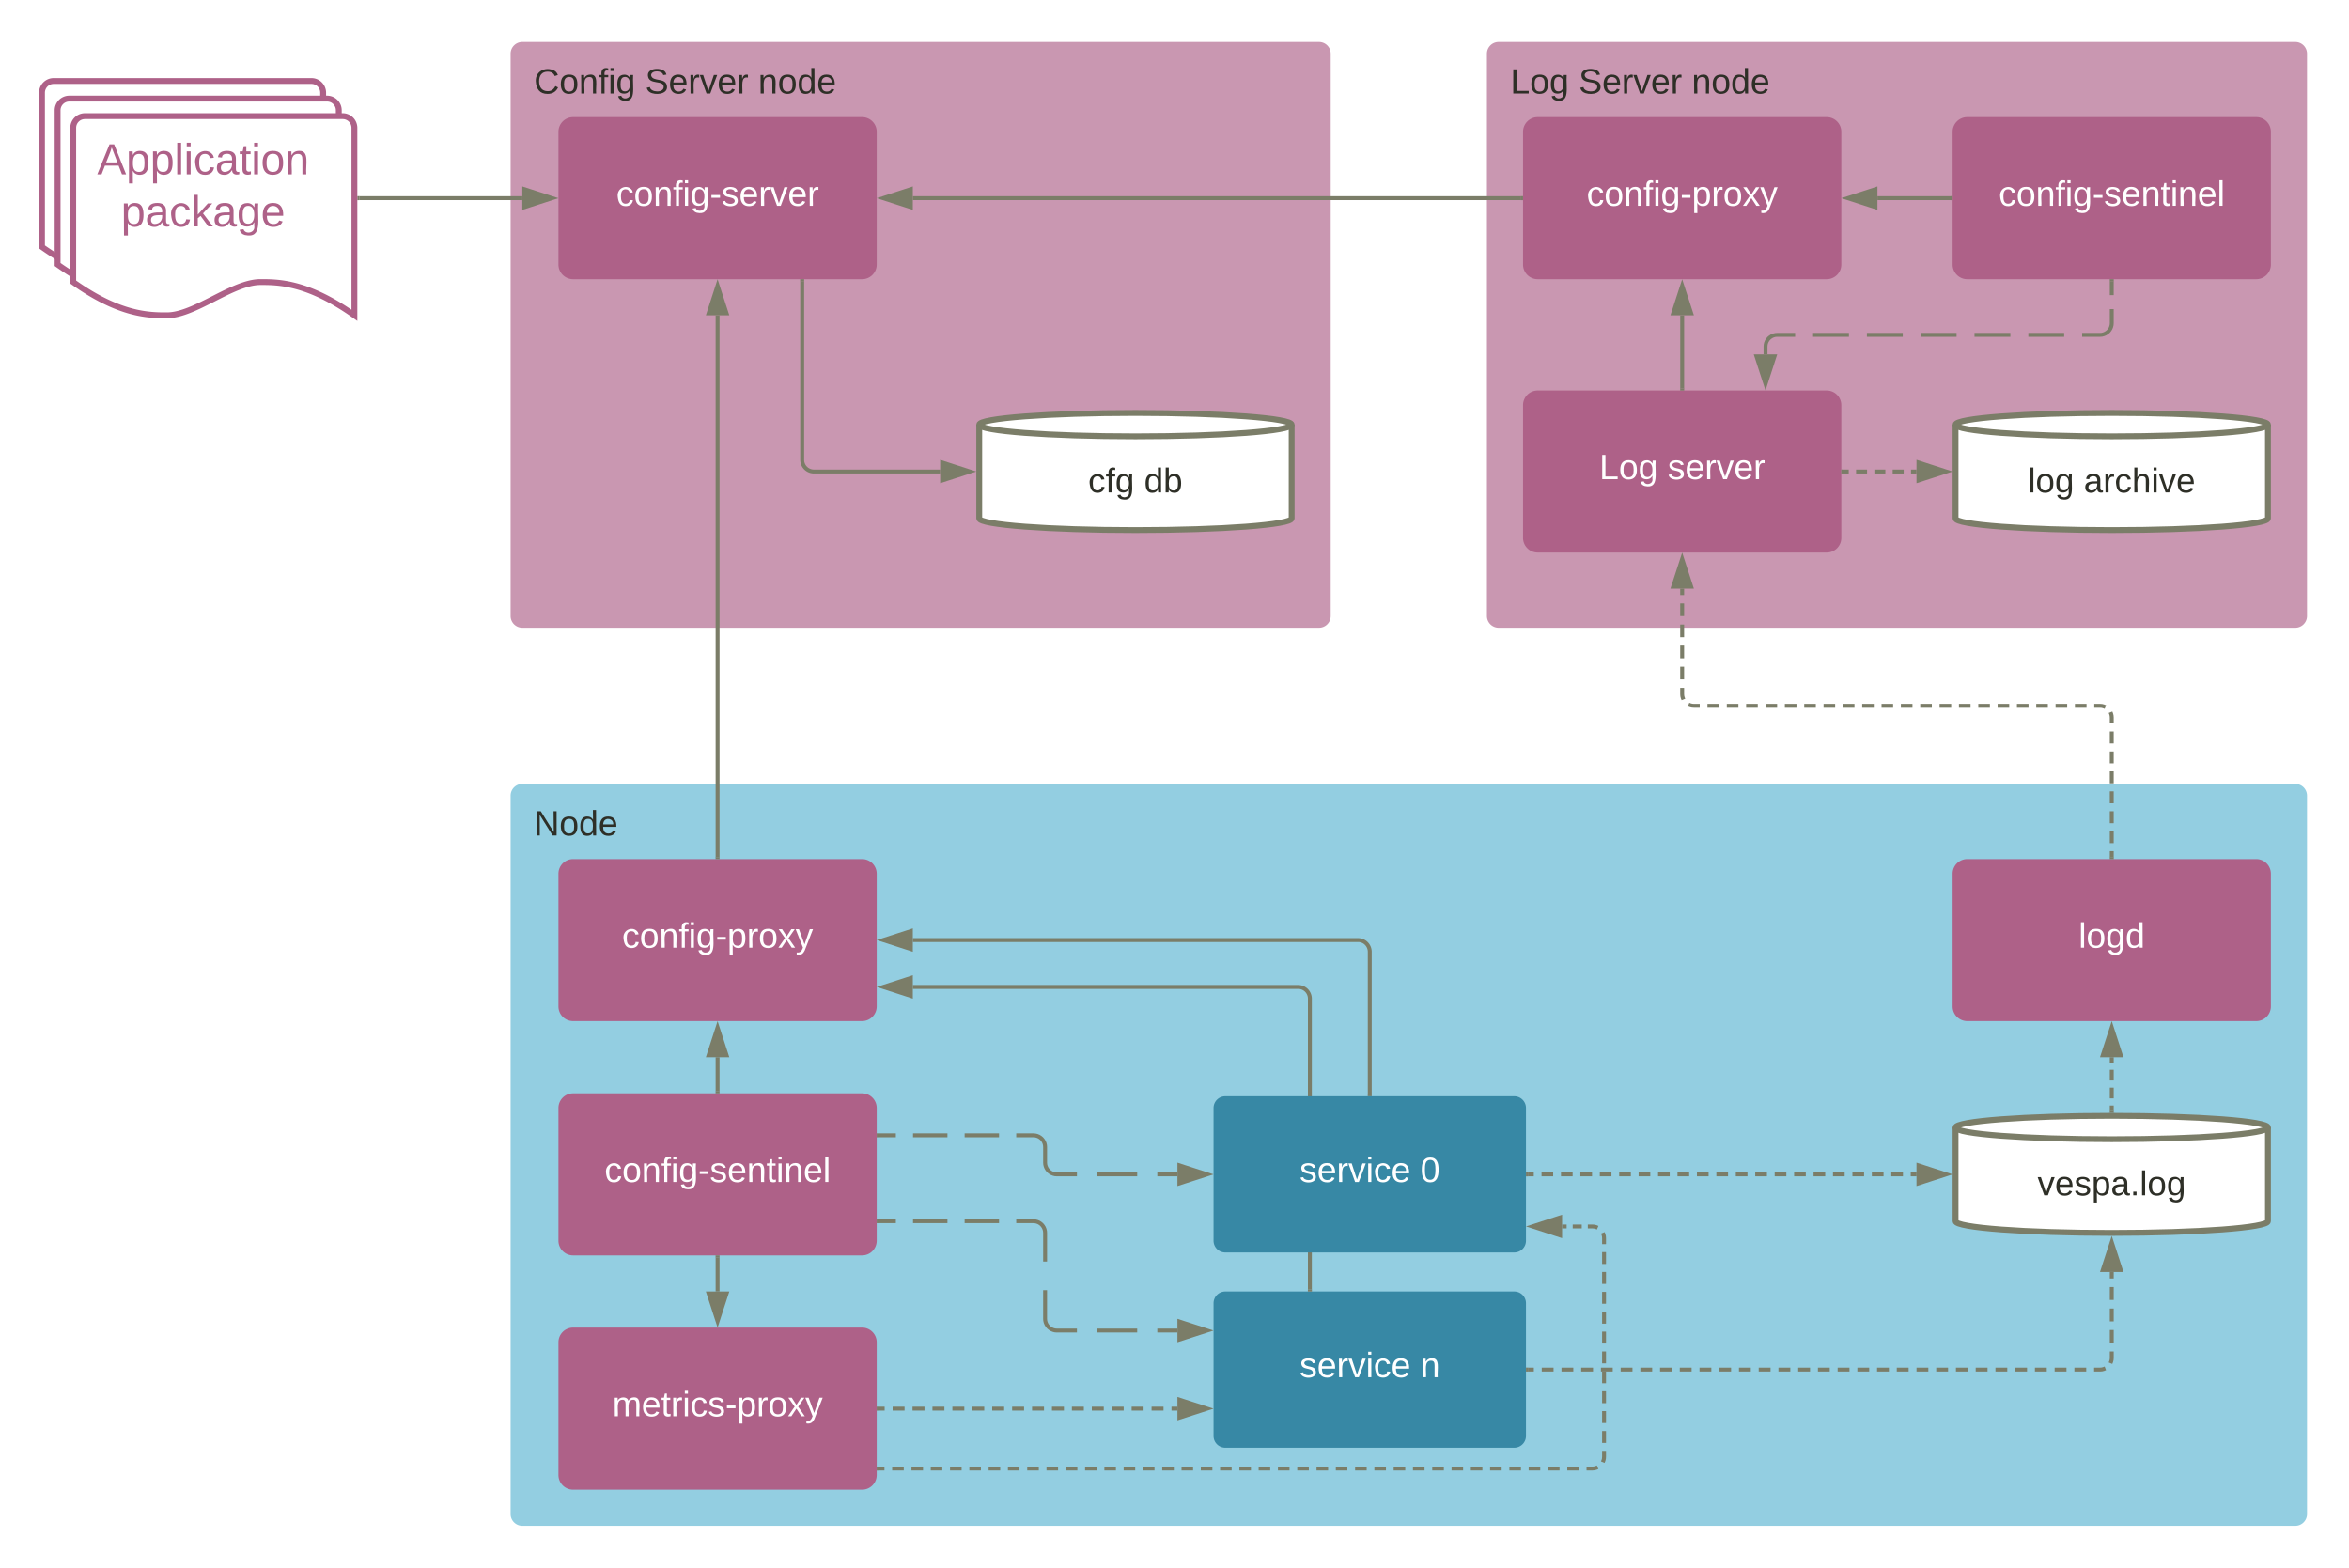 <svg xmlns="http://www.w3.org/2000/svg" xmlns:xlink="http://www.w3.org/1999/xlink" xmlns:lucid="lucid" width="1203" height="803"><g transform="translate(-218.5 -98.5)" lucid:page-tab-id="0_0"><path d="M0 0h1870.87v1322.84H0z" fill="#fff"/><path d="M480 506a6 6 0 0 1 6-6h908a6 6 0 0 1 6 6v368a6 6 0 0 1-6 6H486a6 6 0 0 1-6-6z" stroke="#000" stroke-opacity="0" stroke-width="3" fill="#93cee1"/><use xlink:href="#a" transform="matrix(1,0,0,1,492,512) translate(0 14.4)"/><path d="M980 126a6 6 0 0 1 6-6h408a6 6 0 0 1 6 6v288a6 6 0 0 1-6 6H986a6 6 0 0 1-6-6z" stroke="#000" stroke-opacity="0" stroke-width="3" fill="#c997b1"/><use xlink:href="#b" transform="matrix(1,0,0,1,992,132) translate(0 14.4)"/><use xlink:href="#c" transform="matrix(1,0,0,1,992,132) translate(35 14.4)"/><use xlink:href="#d" transform="matrix(1,0,0,1,992,132) translate(92.9 14.4)"/><path d="M480 126a6 6 0 0 1 6-6h408a6 6 0 0 1 6 6v288a6 6 0 0 1-6 6H486a6 6 0 0 1-6-6z" stroke="#000" stroke-opacity="0" stroke-width="3" fill="#c997b1"/><use xlink:href="#e" transform="matrix(1,0,0,1,492,132) translate(0 14.4)"/><use xlink:href="#c" transform="matrix(1,0,0,1,492,132) translate(56.9 14.4)"/><use xlink:href="#d" transform="matrix(1,0,0,1,492,132) translate(114.8 14.4)"/><path d="M506 166a6 6 0 0 1 6-6h148a6 6 0 0 1 6 6v68a6 6 0 0 1-6 6H512a6 6 0 0 1-6-6z" stroke="#ae6188" stroke-width="3" fill="#ae6188"/><use xlink:href="#f" transform="matrix(1,0,0,1,518,172) translate(16.1 31.9)"/><path d="M402.5 200H486" stroke="#7b7d68" stroke-width="2" fill="none"/><path d="M402.53 201h-1.03v-2h1.03z" stroke="#7b7d68" stroke-width=".05" fill="#7b7d68"/><path d="M501.26 200L487 204.63v-9.26z" stroke="#7b7d68" stroke-width="2" fill="#7b7d68"/><path d="M1000 306a6 6 0 0 1 6-6h148a6 6 0 0 1 6 6v68a6 6 0 0 1-6 6h-148a6 6 0 0 1-6-6z" stroke="#ae6188" stroke-width="3" fill="#ae6188"/><use xlink:href="#g" transform="matrix(1,0,0,1,1012,312) translate(25.55 31.9)"/><use xlink:href="#h" transform="matrix(1,0,0,1,1012,312) translate(60.55 31.9)"/><path d="M880 364c0 3.3-35.82 6-80 6s-80-2.7-80-6v-48c0-3.3 35.82-6 80-6s80 2.7 80 6z" stroke="#7b7d68" stroke-width="3" fill="#fff"/><path d="M880 316c0 3.3-35.82 6-80 6s-80-2.7-80-6" stroke="#7b7d68" stroke-width="3" fill="none"/><use xlink:href="#i" transform="matrix(1,0,0,1,725,327) translate(50.802 23.722)"/><use xlink:href="#j" transform="matrix(1,0,0,1,725,327) translate(79.444 23.722)"/><path d="M1380 364c0 3.3-35.82 6-80 6s-80-2.7-80-6v-48c0-3.3 35.82-6 80-6s80 2.7 80 6z" stroke="#7b7d68" stroke-width="3" fill="#fff"/><path d="M1380 316c0 3.3-35.82 6-80 6s-80-2.7-80-6" stroke="#7b7d68" stroke-width="3" fill="none"/><use xlink:href="#k" transform="matrix(1,0,0,1,1225,327) translate(32.111 23.722)"/><use xlink:href="#l" transform="matrix(1,0,0,1,1225,327) translate(60.704 23.722)"/><path d="M1000 166a6 6 0 0 1 6-6h148a6 6 0 0 1 6 6v68a6 6 0 0 1-6 6h-148a6 6 0 0 1-6-6z" stroke="#ae6188" stroke-width="3" fill="#ae6188"/><use xlink:href="#m" transform="matrix(1,0,0,1,1012,172) translate(19.075 31.9)"/><path d="M1220 166a6 6 0 0 1 6-6h148a6 6 0 0 1 6 6v68a6 6 0 0 1-6 6h-148a6 6 0 0 1-6-6z" stroke="#ae6188" stroke-width="3" fill="#ae6188"/><use xlink:href="#n" transform="matrix(1,0,0,1,1232,172) translate(10.1 31.9)"/><path d="M240 146a6 6 0 0 1 6-6h132a6 6 0 0 1 6 6v96c-24.05-17.03-39.02-17.03-48.1-17.03-14.4 0-33.55 17.03-47.95 17.03-8.93 0-24.05 0-47.95-17.03z" stroke="#ae6188" stroke-width="3" fill="#fff"/><path d="M248 155a6 6 0 0 1 6-6h132a6 6 0 0 1 6 6v96c-24.05-17.03-39.02-17.03-48.1-17.03-14.4 0-33.55 17.03-47.95 17.03-8.93 0-24.05 0-47.95-17.03z" stroke="#ae6188" stroke-width="3" fill="#fff"/><path d="M256 164a6 6 0 0 1 6-6h132a6 6 0 0 1 6 6v96c-24.05-17.03-39.02-17.03-48.1-17.03-14.4 0-33.55 17.03-47.95 17.03-8.93 0-24.05 0-47.95-17.03z" stroke="#ae6188" stroke-width="3" fill="#fff"/><use xlink:href="#o" transform="matrix(1,0,0,1,261,163) translate(7.272 24.809)"/><use xlink:href="#p" transform="matrix(1,0,0,1,261,163) translate(19.525 51.476)"/><path d="M840 766a6 6 0 0 1 6-6h148a6 6 0 0 1 6 6v68a6 6 0 0 1-6 6H846a6 6 0 0 1-6-6z" stroke="#000" stroke-opacity="0" stroke-width="3" fill="#3788a5"/><use xlink:href="#q" transform="matrix(1,0,0,1,852,772) translate(32.05 31.9)"/><use xlink:href="#r" transform="matrix(1,0,0,1,852,772) translate(93.95 31.9)"/><path d="M506 546a6 6 0 0 1 6-6h148a6 6 0 0 1 6 6v68a6 6 0 0 1-6 6H512a6 6 0 0 1-6-6z" stroke="#ae6188" stroke-width="3" fill="#ae6188"/><use xlink:href="#m" transform="matrix(1,0,0,1,518,552) translate(19.075 31.9)"/><path d="M506 666a6 6 0 0 1 6-6h148a6 6 0 0 1 6 6v68a6 6 0 0 1-6 6H512a6 6 0 0 1-6-6z" stroke="#ae6188" stroke-width="3" fill="#ae6188"/><use xlink:href="#n" transform="matrix(1,0,0,1,518,672) translate(10.1 31.9)"/><path d="M1220 546a6 6 0 0 1 6-6h148a6 6 0 0 1 6 6v68a6 6 0 0 1-6 6h-148a6 6 0 0 1-6-6z" stroke="#ae6188" stroke-width="3" fill="#ae6188"/><use xlink:href="#s" transform="matrix(1,0,0,1,1232,552) translate(51.025 31.9)"/><path d="M1380 724c0 3.3-35.82 6-80 6s-80-2.7-80-6v-48c0-3.3 35.82-6 80-6s80 2.7 80 6z" stroke="#7b7d68" stroke-width="3" fill="#fff"/><path d="M1380 676c0 3.3-35.82 6-80 6s-80-2.7-80-6" stroke="#7b7d68" stroke-width="3" fill="none"/><use xlink:href="#t" transform="matrix(1,0,0,1,1225,687) translate(37 23.722)"/><path d="M586 537.5V260" stroke="#7b7d68" stroke-width="2" fill="none"/><path d="M587 538.5h-2v-1.03h2z" stroke="#7b7d68" stroke-width=".05" fill="#7b7d68"/><path d="M586 244.74l4.63 14.26h-9.26z" stroke="#7b7d68" stroke-width="2" fill="#7b7d68"/><path d="M997.5 200H686" stroke="#7b7d68" stroke-width="2" fill="none"/><path d="M998.5 201h-1.03v-2h1.03z" stroke="#7b7d68" stroke-width=".05" fill="#7b7d68"/><path d="M670.74 200l14.26-4.63v9.26z" stroke="#7b7d68" stroke-width="2" fill="#7b7d68"/><path d="M1217.5 200H1180" stroke="#7b7d68" stroke-width="2" fill="none"/><path d="M1218.5 201h-1.03v-2h1.03z" stroke="#7b7d68" stroke-width=".05" fill="#7b7d68"/><path d="M1164.74 200l14.26-4.63v9.26z" stroke="#7b7d68" stroke-width="2" fill="#7b7d68"/><path d="M1080 297.5V260" stroke="#7b7d68" stroke-width="2" fill="none"/><path d="M1081 298.5h-2v-1.03h2z" stroke="#7b7d68" stroke-width=".05" fill="#7b7d68"/><path d="M1080 244.74l4.63 14.26h-9.27z" stroke="#7b7d68" stroke-width="2" fill="#7b7d68"/><path d="M1162.5 340h2.8m3.76 0h5.63m3.74 0h5.62m3.75 0h5.64m3.75 0h2.8" stroke="#7b7d68" stroke-width="2" fill="none"/><path d="M1162.53 341h-1.03v-2h1.03z" stroke="#7b7d68" stroke-width=".05" fill="#7b7d68"/><path d="M1215.27 340l-14.27 4.63v-9.26z" stroke="#7b7d68" stroke-width="2" fill="#7b7d68"/><path d="M1300 537.5v-3.06m0-4.1v-6.12m0-4.08V514m0-4.08v-6.13m0-4.1v-6.12m0-4.1v-6.12m0-4.08v-6.13m0-4.1V466l-.07-.94-.22-.9-.35-.88m-2.63-2.63l-.87-.36-.9-.23-.95-.07h-2.97m-3.96 0h-5.95m-3.96 0h-5.94m-3.96 0h-5.95m-3.95 0h-5.94m-3.95 0h-5.94m-3.96 0h-5.94m-3.96 0h-5.95m-3.97 0h-5.94m-3.97 0h-5.94m-3.98 0h-5.94m-3.96 0h-5.94m-3.97 0h-5.93m-3.96 0h-5.93m-3.96 0h-5.94m-3.96 0h-5.94m-3.97 0h-5.95m-3.96 0h-5.95m-3.96 0h-5.96m-3.96 0h-5.94m-3.96 0h-5.95m-3.96 0H1086l-.94-.07-.9-.22-.88-.35m-2.63-2.63l-.36-.87-.23-.9-.07-.95v-3.24m0-4.32v-6.48m0-4.32v-6.48m0-4.32v-6.48m0-4.32v-6.48m0-4.32V400" stroke="#7b7d68" stroke-width="2" fill="none"/><path d="M1301 538.5h-2v-1.03h2z" stroke="#7b7d68" stroke-width=".05" fill="#7b7d68"/><path d="M1080 384.74l4.63 14.26h-9.27z" stroke="#7b7d68" stroke-width="2" fill="#7b7d68"/><path d="M1001 700h3m3.97 0h5.96m4 0h5.96m3.97 0h5.97m3.98 0h5.97m3.97 0h5.96m3.98 0h5.98m3.98 0h5.97m3.98 0h5.98m3.98 0h5.97m3.98 0h5.98m3.98 0h5.97m3.98 0h5.98m3.98 0h5.97m3.98 0h5.98m3.98 0h5.97m3.98 0h5.98m3.98 0h5.97m3.98 0h5.98m3.98 0h5.97m3.98 0h3" stroke="#7b7d68" stroke-width="2" fill="none"/><path d="M1001.03 701H1000v-2h1.03z" stroke="#7b7d68" stroke-width=".05" fill="#7b7d68"/><path d="M1215.27 700l-14.27 4.63v-9.26z" stroke="#7b7d68" stroke-width="2" fill="#7b7d68"/><path d="M1001 800h3.03m4.04 0h6.06m4.05 0h6.06m4.04 0h6.06m4.04 0h6.06m4.05 0h6.05m4.04 0h6.05m4.04 0h6.06m4.04 0h6.06m4.04 0h6.06m4.04 0h6.07m4.04 0h6.07m4.04 0h6.07m4.04 0h6.08m4.04 0h6.06m4.04 0h6.06m4.04 0h6.07m4.03 0h6.06m4.03 0h6.06m4.03 0h6.07m4.04 0h6.06m4.04 0h6.06m4.04 0h6.07m4.05 0h6.06m4.05 0h6.06m4.06 0h6.06m4.04 0h6.06m4.04 0h6.06m4.05 0h6.06m4.04 0h3.03l.94-.07.9-.22.88-.35m2.63-2.63l.36-.87.23-.9.07-.95v-3.3m0-4.4v-6.6m0-4.4v-6.6m0-4.4v-6.6m0-4.4V750" stroke="#7b7d68" stroke-width="2" fill="none"/><path d="M1001.03 801H1000v-2h1.03z" stroke="#7b7d68" stroke-width=".05" fill="#7b7d68"/><path d="M1300 734.74l4.63 14.26h-9.27z" stroke="#7b7d68" stroke-width="2" fill="#7b7d68"/><path d="M1300 667.5v-2.75m0-3.67v-5.5m0-3.66v-5.5m0-3.67V640" stroke="#7b7d68" stroke-width="2" fill="none"/><path d="M1301 668.53l-.98-.03H1299v-1.03h2z" stroke="#7b7d68" stroke-width=".05" fill="#7b7d68"/><path d="M1300 624.74l4.63 14.26h-9.27z" stroke="#7b7d68" stroke-width="2" fill="#7b7d68"/><path d="M586 657.5V640" stroke="#7b7d68" stroke-width="2" fill="none"/><path d="M587 658.5h-2v-1.03h2z" stroke="#7b7d68" stroke-width=".05" fill="#7b7d68"/><path d="M586 624.74l4.63 14.26h-9.26z" stroke="#7b7d68" stroke-width="2" fill="#7b7d68"/><path d="M1300 242.5v7.17m0 7.16V264l-.07.94-.22.9-.35.88-.5.8-.6.72-.72.6-.8.5-.88.37-.9.23-.95.07h-9.18m-9.2 0h-18.36m-9.2 0h-18.36m-9.18 0h-18.37m-9.2 0h-18.36m-9.2 0h-18.36m-9.2 0h-9.17l-.94.07-.92.22-.86.35-.8.5-.72.6-.6.72-.5.8-.36.88-.22.9-.07.95v4" stroke="#7b7d68" stroke-width="2" fill="none"/><path d="M1301 242.53h-2v-1.03h2z" stroke="#7b7d68" stroke-width=".05" fill="#7b7d68"/><path d="M1122.67 295.26l-4.64-14.26h9.27z" stroke="#7b7d68" stroke-width="2" fill="#7b7d68"/><path d="M668.5 680h8.8m8.8 0h17.62m8.8 0h17.62m8.8 0h8.8l.95.07.9.22.87.35.8.5.72.6.6.72.5.8.36.88.22.9.07.95v8l.07.94.22.9.36.88.5.8.6.72.72.6.8.5.88.37.9.23.95.07h10.3m10.28 0h20.58m10.3 0h10.3" stroke="#7b7d68" stroke-width="2" fill="none"/><path d="M668.53 681h-1.03v-2h1.03z" stroke="#7b7d68" stroke-width=".05" fill="#7b7d68"/><path d="M836.76 700l-14.26 4.63v-9.26z" stroke="#7b7d68" stroke-width="2" fill="#7b7d68"/><path d="M668.5 724h8.8m8.8 0h17.62m8.8 0h17.62m8.8 0h8.8l.95.07.9.22.87.35.8.5.72.6.6.72.5.8.36.88.22.9.07.95v14.67m0 14.66V774l.07.94.22.9.36.88.5.8.6.72.72.6.8.5.88.37.9.23.95.07h10.3m10.28 0h20.58m10.3 0h10.3" stroke="#7b7d68" stroke-width="2" fill="none"/><path d="M668.53 725h-1.03v-2h1.03z" stroke="#7b7d68" stroke-width=".05" fill="#7b7d68"/><path d="M836.76 780l-14.26 4.63v-9.26z" stroke="#7b7d68" stroke-width="2" fill="#7b7d68"/><path d="M629.33 242.5V334a6 6 0 0 0 6 6H700" stroke="#7b7d68" stroke-width="2" fill="none"/><path d="M630.33 242.53h-2v-1.03h2z" stroke="#7b7d68" stroke-width=".05" fill="#7b7d68"/><path d="M715.26 340L701 344.63v-9.26z" stroke="#7b7d68" stroke-width="2" fill="#7b7d68"/><path d="M920 659v-73a6 6 0 0 0-6-6H686" stroke="#7b7d68" stroke-width="2" fill="none"/><path d="M921 660h-2v-1.03h2z" stroke="#7b7d68" stroke-width=".05" fill="#7b7d68"/><path d="M670.74 580l14.26-4.63v9.26z" stroke="#7b7d68" stroke-width="2" fill="#7b7d68"/><path d="M889.33 759V610a6 6 0 0 0-6-6H686" stroke="#7b7d68" stroke-width="2" fill="none"/><path d="M890.33 760h-2v-1.03h2z" stroke="#7b7d68" stroke-width=".05" fill="#7b7d68"/><path d="M670.74 604l14.26-4.63v9.26z" stroke="#7b7d68" stroke-width="2" fill="#7b7d68"/><path d="M840 666a6 6 0 0 1 6-6h148a6 6 0 0 1 6 6v68a6 6 0 0 1-6 6H846a6 6 0 0 1-6-6z" stroke="#000" stroke-opacity="0" stroke-width="3" fill="#3788a5"/><use xlink:href="#q" transform="matrix(1,0,0,1,852,672) translate(32.05 31.9)"/><use xlink:href="#u" transform="matrix(1,0,0,1,852,672) translate(93.95 31.9)"/><path d="M506 786a6 6 0 0 1 6-6h148a6 6 0 0 1 6 6v68a6 6 0 0 1-6 6H512a6 6 0 0 1-6-6z" stroke="#ae6188" stroke-width="3" fill="#ae6188"/><use xlink:href="#v" transform="matrix(1,0,0,1,518,792) translate(14.125 31.9)"/><path d="M668.5 820h3.06m4.08 0h6.12m4.08 0h6.12m4.08 0h6.12m4.08 0h6.12m4.08 0h6.12m4.08 0h6.12m4.08 0h6.12m4.08 0h6.12m4.08 0h6.12m4.08 0h6.12m4.08 0h6.12m4.08 0h6.12m4.08 0h6.12m4.08 0h6.12m4.08 0h3.06" stroke="#7b7d68" stroke-width="2" fill="none"/><path d="M668.53 821h-1.03v-2h1.03z" stroke="#7b7d68" stroke-width=".05" fill="#7b7d68"/><path d="M836.76 820l-14.26 4.63v-9.26z" stroke="#7b7d68" stroke-width="2" fill="#7b7d68"/><path d="M668.5 850.67h2.96m3.95 0h5.94m3.95 0h5.92m3.95 0h5.93m3.95 0h5.93m3.95 0h5.93m3.95 0h5.93m3.95 0h5.93m3.96 0h5.93m3.94 0h5.93m3.95 0h5.93m3.95 0h5.93m3.95 0H790m3.96 0h5.92m3.95 0h5.93m3.95 0h5.94m3.95 0h5.92m3.95 0h5.93m3.95 0h5.92m3.96 0h5.92m3.95 0h5.93m3.95 0h5.93m3.96 0h5.93m3.94 0h5.93m3.95 0h5.92m3.96 0h5.92m3.95 0h5.93m3.95 0h5.93m3.95 0h5.93m3.95 0h5.94m3.95 0h5.92m3.95 0h5.92m3.94 0h5.93m3.95 0h5.93m3.95 0h5.93m3.95 0h5.93m3.96 0h5.93m3.94 0h2.96l.94-.08.9-.23.88-.36m2.63-2.6l.36-.88.23-.9.07-.95v-3.06m0-4.06v-6.1m0-4.08v-6.1m0-4.08v-6.1m0-4.1v-6.1m0-4.07v-6.1m0-4.07v-6.1m0-4.08v-6.1m0-4.08v-6.1m0-4.08v-6.12m0-4.08v-6.1m0-4.08v-3.05l-.07-.94-.22-.92-.35-.86m-2.63-2.62l-.87-.36-.9-.22-.95-.07h-2.33m-3.1 0h-4.64m-3.1 0h-2.33" stroke="#7b7d68" stroke-width="2" fill="none"/><path d="M668.53 851.67h-1.03v-2h1.03z" stroke="#7b7d68" stroke-width=".05" fill="#7b7d68"/><path d="M1003.24 726.67l14.26-4.64v9.27z" stroke="#7b7d68" stroke-width="2" fill="#7b7d68"/><path d="M586 742.5V760" stroke="#7b7d68" stroke-width="2" fill="none"/><path d="M587 742.53h-2v-1.03h2z" stroke="#7b7d68" stroke-width=".05" fill="#7b7d68"/><path d="M586 775.26L581.37 761h9.26z" stroke="#7b7d68" stroke-width="2" fill="#7b7d68"/><defs><path fill="#2e2f27" d="M190 0L58-211 59 0H30v-248h39L202-35l-2-213h31V0h-41" id="w"/><path fill="#2e2f27" d="M100-194c62-1 85 37 85 99 1 63-27 99-86 99S16-35 15-95c0-66 28-99 85-99zM99-20c44 1 53-31 53-75 0-43-8-75-51-75s-53 32-53 75 10 74 51 75" id="x"/><path fill="#2e2f27" d="M85-194c31 0 48 13 60 33l-1-100h32l1 261h-30c-2-10 0-23-3-31C134-8 116 4 85 4 32 4 16-35 15-94c0-66 23-100 70-100zm9 24c-40 0-46 34-46 75 0 40 6 74 45 74 42 0 51-32 51-76 0-42-9-74-50-73" id="y"/><path fill="#2e2f27" d="M100-194c63 0 86 42 84 106H49c0 40 14 67 53 68 26 1 43-12 49-29l28 8c-11 28-37 45-77 45C44 4 14-33 15-96c1-61 26-98 85-98zm52 81c6-60-76-77-97-28-3 7-6 17-6 28h103" id="z"/><g id="a"><use transform="matrix(0.05,0,0,0.05,0,0)" xlink:href="#w"/><use transform="matrix(0.05,0,0,0.05,12.95,0)" xlink:href="#x"/><use transform="matrix(0.05,0,0,0.05,22.95,0)" xlink:href="#y"/><use transform="matrix(0.05,0,0,0.05,32.95,0)" xlink:href="#z"/></g><path fill="#2e2f27" d="M30 0v-248h33v221h125V0H30" id="A"/><path fill="#2e2f27" d="M177-190C167-65 218 103 67 71c-23-6-38-20-44-43l32-5c15 47 100 32 89-28v-30C133-14 115 1 83 1 29 1 15-40 15-95c0-56 16-97 71-98 29-1 48 16 59 35 1-10 0-23 2-32h30zM94-22c36 0 50-32 50-73 0-42-14-75-50-75-39 0-46 34-46 75s6 73 46 73" id="B"/><g id="b"><use transform="matrix(0.05,0,0,0.05,0,0)" xlink:href="#A"/><use transform="matrix(0.05,0,0,0.05,10,0)" xlink:href="#x"/><use transform="matrix(0.05,0,0,0.05,20,0)" xlink:href="#B"/></g><path fill="#2e2f27" d="M185-189c-5-48-123-54-124 2 14 75 158 14 163 119 3 78-121 87-175 55-17-10-28-26-33-46l33-7c5 56 141 63 141-1 0-78-155-14-162-118-5-82 145-84 179-34 5 7 8 16 11 25" id="C"/><path fill="#2e2f27" d="M114-163C36-179 61-72 57 0H25l-1-190h30c1 12-1 29 2 39 6-27 23-49 58-41v29" id="D"/><path fill="#2e2f27" d="M108 0H70L1-190h34L89-25l56-165h34" id="E"/><g id="c"><use transform="matrix(0.05,0,0,0.05,0,0)" xlink:href="#C"/><use transform="matrix(0.05,0,0,0.05,12,0)" xlink:href="#z"/><use transform="matrix(0.05,0,0,0.05,22,0)" xlink:href="#D"/><use transform="matrix(0.05,0,0,0.05,27.95,0)" xlink:href="#E"/><use transform="matrix(0.05,0,0,0.05,36.95,0)" xlink:href="#z"/><use transform="matrix(0.05,0,0,0.05,46.95,0)" xlink:href="#D"/></g><path fill="#2e2f27" d="M117-194c89-4 53 116 60 194h-32v-121c0-31-8-49-39-48C34-167 62-67 57 0H25l-1-190h30c1 10-1 24 2 32 11-22 29-35 61-36" id="F"/><g id="d"><use transform="matrix(0.05,0,0,0.05,0,0)" xlink:href="#F"/><use transform="matrix(0.05,0,0,0.05,10,0)" xlink:href="#x"/><use transform="matrix(0.05,0,0,0.05,20,0)" xlink:href="#y"/><use transform="matrix(0.05,0,0,0.05,30,0)" xlink:href="#z"/></g><path fill="#2e2f27" d="M212-179c-10-28-35-45-73-45-59 0-87 40-87 99 0 60 29 101 89 101 43 0 62-24 78-52l27 14C228-24 195 4 139 4 59 4 22-46 18-125c-6-104 99-153 187-111 19 9 31 26 39 46" id="G"/><path fill="#2e2f27" d="M101-234c-31-9-42 10-38 44h38v23H63V0H32v-167H5v-23h27c-7-52 17-82 69-68v24" id="H"/><path fill="#2e2f27" d="M24-231v-30h32v30H24zM24 0v-190h32V0H24" id="I"/><g id="e"><use transform="matrix(0.05,0,0,0.05,0,0)" xlink:href="#G"/><use transform="matrix(0.05,0,0,0.05,12.95,0)" xlink:href="#x"/><use transform="matrix(0.05,0,0,0.05,22.95,0)" xlink:href="#F"/><use transform="matrix(0.05,0,0,0.05,32.95,0)" xlink:href="#H"/><use transform="matrix(0.05,0,0,0.05,37.95,0)" xlink:href="#I"/><use transform="matrix(0.05,0,0,0.05,41.9,0)" xlink:href="#B"/></g><path fill="#fff" d="M96-169c-40 0-48 33-48 73s9 75 48 75c24 0 41-14 43-38l32 2c-6 37-31 61-74 61-59 0-76-41-82-99-10-93 101-131 147-64 4 7 5 14 7 22l-32 3c-4-21-16-35-41-35" id="J"/><path fill="#fff" d="M100-194c62-1 85 37 85 99 1 63-27 99-86 99S16-35 15-95c0-66 28-99 85-99zM99-20c44 1 53-31 53-75 0-43-8-75-51-75s-53 32-53 75 10 74 51 75" id="K"/><path fill="#fff" d="M117-194c89-4 53 116 60 194h-32v-121c0-31-8-49-39-48C34-167 62-67 57 0H25l-1-190h30c1 10-1 24 2 32 11-22 29-35 61-36" id="L"/><path fill="#fff" d="M101-234c-31-9-42 10-38 44h38v23H63V0H32v-167H5v-23h27c-7-52 17-82 69-68v24" id="M"/><path fill="#fff" d="M24-231v-30h32v30H24zM24 0v-190h32V0H24" id="N"/><path fill="#fff" d="M177-190C167-65 218 103 67 71c-23-6-38-20-44-43l32-5c15 47 100 32 89-28v-30C133-14 115 1 83 1 29 1 15-40 15-95c0-56 16-97 71-98 29-1 48 16 59 35 1-10 0-23 2-32h30zM94-22c36 0 50-32 50-73 0-42-14-75-50-75-39 0-46 34-46 75s6 73 46 73" id="O"/><path fill="#fff" d="M16-82v-28h88v28H16" id="P"/><path fill="#fff" d="M135-143c-3-34-86-38-87 0 15 53 115 12 119 90S17 21 10-45l28-5c4 36 97 45 98 0-10-56-113-15-118-90-4-57 82-63 122-42 12 7 21 19 24 35" id="Q"/><path fill="#fff" d="M100-194c63 0 86 42 84 106H49c0 40 14 67 53 68 26 1 43-12 49-29l28 8c-11 28-37 45-77 45C44 4 14-33 15-96c1-61 26-98 85-98zm52 81c6-60-76-77-97-28-3 7-6 17-6 28h103" id="R"/><path fill="#fff" d="M114-163C36-179 61-72 57 0H25l-1-190h30c1 12-1 29 2 39 6-27 23-49 58-41v29" id="S"/><path fill="#fff" d="M108 0H70L1-190h34L89-25l56-165h34" id="T"/><g id="f"><use transform="matrix(0.05,0,0,0.05,0,0)" xlink:href="#J"/><use transform="matrix(0.05,0,0,0.05,9,0)" xlink:href="#K"/><use transform="matrix(0.05,0,0,0.05,19,0)" xlink:href="#L"/><use transform="matrix(0.05,0,0,0.05,29,0)" xlink:href="#M"/><use transform="matrix(0.05,0,0,0.05,34,0)" xlink:href="#N"/><use transform="matrix(0.05,0,0,0.05,37.95,0)" xlink:href="#O"/><use transform="matrix(0.05,0,0,0.05,47.95,0)" xlink:href="#P"/><use transform="matrix(0.05,0,0,0.05,53.9,0)" xlink:href="#Q"/><use transform="matrix(0.05,0,0,0.05,62.9,0)" xlink:href="#R"/><use transform="matrix(0.05,0,0,0.05,72.9,0)" xlink:href="#S"/><use transform="matrix(0.05,0,0,0.05,78.85,0)" xlink:href="#T"/><use transform="matrix(0.05,0,0,0.05,87.85,0)" xlink:href="#R"/><use transform="matrix(0.05,0,0,0.05,97.85,0)" xlink:href="#S"/></g><path fill="#fff" d="M30 0v-248h33v221h125V0H30" id="U"/><g id="g"><use transform="matrix(0.05,0,0,0.05,0,0)" xlink:href="#U"/><use transform="matrix(0.05,0,0,0.05,10,0)" xlink:href="#K"/><use transform="matrix(0.05,0,0,0.05,20,0)" xlink:href="#O"/></g><g id="h"><use transform="matrix(0.05,0,0,0.05,0,0)" xlink:href="#Q"/><use transform="matrix(0.05,0,0,0.05,9,0)" xlink:href="#R"/><use transform="matrix(0.05,0,0,0.05,19,0)" xlink:href="#S"/><use transform="matrix(0.05,0,0,0.05,24.95,0)" xlink:href="#T"/><use transform="matrix(0.05,0,0,0.05,33.95,0)" xlink:href="#R"/><use transform="matrix(0.05,0,0,0.05,43.95,0)" xlink:href="#S"/></g><path fill="#2e2f27" d="M96-169c-40 0-48 33-48 73s9 75 48 75c24 0 41-14 43-38l32 2c-6 37-31 61-74 61-59 0-76-41-82-99-10-93 101-131 147-64 4 7 5 14 7 22l-32 3c-4-21-16-35-41-35" id="V"/><g id="i"><use transform="matrix(0.049,0,0,0.049,0,0)" xlink:href="#V"/><use transform="matrix(0.049,0,0,0.049,8.889,0)" xlink:href="#H"/><use transform="matrix(0.049,0,0,0.049,13.827,0)" xlink:href="#B"/></g><path fill="#2e2f27" d="M115-194c53 0 69 39 70 98 0 66-23 100-70 100C84 3 66-7 56-30L54 0H23l1-261h32v101c10-23 28-34 59-34zm-8 174c40 0 45-34 45-75 0-40-5-75-45-74-42 0-51 32-51 76 0 43 10 73 51 73" id="W"/><g id="j"><use transform="matrix(0.049,0,0,0.049,0,0)" xlink:href="#y"/><use transform="matrix(0.049,0,0,0.049,9.877,0)" xlink:href="#W"/></g><path fill="#2e2f27" d="M24 0v-261h32V0H24" id="X"/><g id="k"><use transform="matrix(0.049,0,0,0.049,0,0)" xlink:href="#X"/><use transform="matrix(0.049,0,0,0.049,3.901,0)" xlink:href="#x"/><use transform="matrix(0.049,0,0,0.049,13.778,0)" xlink:href="#B"/></g><path fill="#2e2f27" d="M141-36C126-15 110 5 73 4 37 3 15-17 15-53c-1-64 63-63 125-63 3-35-9-54-41-54-24 1-41 7-42 31l-33-3c5-37 33-52 76-52 45 0 72 20 72 64v82c-1 20 7 32 28 27v20c-31 9-61-2-59-35zM48-53c0 20 12 33 32 33 41-3 63-29 60-74-43 2-92-5-92 41" id="Y"/><path fill="#2e2f27" d="M106-169C34-169 62-67 57 0H25v-261h32l-1 103c12-21 28-36 61-36 89 0 53 116 60 194h-32v-121c2-32-8-49-39-48" id="Z"/><g id="l"><use transform="matrix(0.049,0,0,0.049,0,0)" xlink:href="#Y"/><use transform="matrix(0.049,0,0,0.049,9.877,0)" xlink:href="#D"/><use transform="matrix(0.049,0,0,0.049,15.753,0)" xlink:href="#V"/><use transform="matrix(0.049,0,0,0.049,24.642,0)" xlink:href="#Z"/><use transform="matrix(0.049,0,0,0.049,34.519,0)" xlink:href="#I"/><use transform="matrix(0.049,0,0,0.049,38.42,0)" xlink:href="#E"/><use transform="matrix(0.049,0,0,0.049,47.309,0)" xlink:href="#z"/></g><path fill="#fff" d="M115-194c55 1 70 41 70 98S169 2 115 4C84 4 66-9 55-30l1 105H24l-1-265h31l2 30c10-21 28-34 59-34zm-8 174c40 0 45-34 45-75s-6-73-45-74c-42 0-51 32-51 76 0 43 10 73 51 73" id="aa"/><path fill="#fff" d="M141 0L90-78 38 0H4l68-98-65-92h35l48 74 47-74h35l-64 92 68 98h-35" id="ab"/><path fill="#fff" d="M179-190L93 31C79 59 56 82 12 73V49c39 6 53-20 64-50L1-190h34L92-34l54-156h33" id="ac"/><g id="m"><use transform="matrix(0.05,0,0,0.05,0,0)" xlink:href="#J"/><use transform="matrix(0.05,0,0,0.05,9,0)" xlink:href="#K"/><use transform="matrix(0.05,0,0,0.05,19,0)" xlink:href="#L"/><use transform="matrix(0.05,0,0,0.05,29,0)" xlink:href="#M"/><use transform="matrix(0.05,0,0,0.05,34,0)" xlink:href="#N"/><use transform="matrix(0.05,0,0,0.05,37.95,0)" xlink:href="#O"/><use transform="matrix(0.05,0,0,0.05,47.95,0)" xlink:href="#P"/><use transform="matrix(0.05,0,0,0.05,53.9,0)" xlink:href="#aa"/><use transform="matrix(0.05,0,0,0.05,63.9,0)" xlink:href="#S"/><use transform="matrix(0.05,0,0,0.05,69.85,0)" xlink:href="#K"/><use transform="matrix(0.05,0,0,0.05,79.85,0)" xlink:href="#ab"/><use transform="matrix(0.05,0,0,0.05,88.85,0)" xlink:href="#ac"/></g><path fill="#fff" d="M59-47c-2 24 18 29 38 22v24C64 9 27 4 27-40v-127H5v-23h24l9-43h21v43h35v23H59v120" id="ad"/><path fill="#fff" d="M24 0v-261h32V0H24" id="ae"/><g id="n"><use transform="matrix(0.05,0,0,0.05,0,0)" xlink:href="#J"/><use transform="matrix(0.05,0,0,0.05,9,0)" xlink:href="#K"/><use transform="matrix(0.05,0,0,0.05,19,0)" xlink:href="#L"/><use transform="matrix(0.05,0,0,0.05,29,0)" xlink:href="#M"/><use transform="matrix(0.05,0,0,0.05,34,0)" xlink:href="#N"/><use transform="matrix(0.05,0,0,0.05,37.95,0)" xlink:href="#O"/><use transform="matrix(0.05,0,0,0.05,47.95,0)" xlink:href="#P"/><use transform="matrix(0.05,0,0,0.05,53.9,0)" xlink:href="#Q"/><use transform="matrix(0.05,0,0,0.05,62.9,0)" xlink:href="#R"/><use transform="matrix(0.05,0,0,0.05,72.9,0)" xlink:href="#L"/><use transform="matrix(0.05,0,0,0.05,82.9,0)" xlink:href="#ad"/><use transform="matrix(0.05,0,0,0.05,87.9,0)" xlink:href="#N"/><use transform="matrix(0.05,0,0,0.05,91.85,0)" xlink:href="#L"/><use transform="matrix(0.05,0,0,0.05,101.85,0)" xlink:href="#R"/><use transform="matrix(0.05,0,0,0.05,111.85,0)" xlink:href="#ae"/></g><path fill="#ae6188" d="M205 0l-28-72H64L36 0H1l101-248h38L239 0h-34zm-38-99l-47-123c-12 45-31 82-46 123h93" id="af"/><path fill="#ae6188" d="M115-194c55 1 70 41 70 98S169 2 115 4C84 4 66-9 55-30l1 105H24l-1-265h31l2 30c10-21 28-34 59-34zm-8 174c40 0 45-34 45-75s-6-73-45-74c-42 0-51 32-51 76 0 43 10 73 51 73" id="ag"/><path fill="#ae6188" d="M24 0v-261h32V0H24" id="ah"/><path fill="#ae6188" d="M24-231v-30h32v30H24zM24 0v-190h32V0H24" id="ai"/><path fill="#ae6188" d="M96-169c-40 0-48 33-48 73s9 75 48 75c24 0 41-14 43-38l32 2c-6 37-31 61-74 61-59 0-76-41-82-99-10-93 101-131 147-64 4 7 5 14 7 22l-32 3c-4-21-16-35-41-35" id="aj"/><path fill="#ae6188" d="M141-36C126-15 110 5 73 4 37 3 15-17 15-53c-1-64 63-63 125-63 3-35-9-54-41-54-24 1-41 7-42 31l-33-3c5-37 33-52 76-52 45 0 72 20 72 64v82c-1 20 7 32 28 27v20c-31 9-61-2-59-35zM48-53c0 20 12 33 32 33 41-3 63-29 60-74-43 2-92-5-92 41" id="ak"/><path fill="#ae6188" d="M59-47c-2 24 18 29 38 22v24C64 9 27 4 27-40v-127H5v-23h24l9-43h21v43h35v23H59v120" id="al"/><path fill="#ae6188" d="M100-194c62-1 85 37 85 99 1 63-27 99-86 99S16-35 15-95c0-66 28-99 85-99zM99-20c44 1 53-31 53-75 0-43-8-75-51-75s-53 32-53 75 10 74 51 75" id="am"/><path fill="#ae6188" d="M117-194c89-4 53 116 60 194h-32v-121c0-31-8-49-39-48C34-167 62-67 57 0H25l-1-190h30c1 10-1 24 2 32 11-22 29-35 61-36" id="an"/><g id="o"><use transform="matrix(0.062,0,0,0.062,0,0)" xlink:href="#af"/><use transform="matrix(0.062,0,0,0.062,14.815,0)" xlink:href="#ag"/><use transform="matrix(0.062,0,0,0.062,27.16,0)" xlink:href="#ag"/><use transform="matrix(0.062,0,0,0.062,39.506,0)" xlink:href="#ah"/><use transform="matrix(0.062,0,0,0.062,44.383,0)" xlink:href="#ai"/><use transform="matrix(0.062,0,0,0.062,49.259,0)" xlink:href="#aj"/><use transform="matrix(0.062,0,0,0.062,60.37,0)" xlink:href="#ak"/><use transform="matrix(0.062,0,0,0.062,72.716,0)" xlink:href="#al"/><use transform="matrix(0.062,0,0,0.062,78.889,0)" xlink:href="#ai"/><use transform="matrix(0.062,0,0,0.062,83.765,0)" xlink:href="#am"/><use transform="matrix(0.062,0,0,0.062,96.111,0)" xlink:href="#an"/></g><path fill="#ae6188" d="M143 0L79-87 56-68V0H24v-261h32v163l83-92h37l-77 82L181 0h-38" id="ao"/><path fill="#ae6188" d="M177-190C167-65 218 103 67 71c-23-6-38-20-44-43l32-5c15 47 100 32 89-28v-30C133-14 115 1 83 1 29 1 15-40 15-95c0-56 16-97 71-98 29-1 48 16 59 35 1-10 0-23 2-32h30zM94-22c36 0 50-32 50-73 0-42-14-75-50-75-39 0-46 34-46 75s6 73 46 73" id="ap"/><path fill="#ae6188" d="M100-194c63 0 86 42 84 106H49c0 40 14 67 53 68 26 1 43-12 49-29l28 8c-11 28-37 45-77 45C44 4 14-33 15-96c1-61 26-98 85-98zm52 81c6-60-76-77-97-28-3 7-6 17-6 28h103" id="aq"/><g id="p"><use transform="matrix(0.062,0,0,0.062,0,0)" xlink:href="#ag"/><use transform="matrix(0.062,0,0,0.062,12.346,0)" xlink:href="#ak"/><use transform="matrix(0.062,0,0,0.062,24.691,0)" xlink:href="#aj"/><use transform="matrix(0.062,0,0,0.062,35.802,0)" xlink:href="#ao"/><use transform="matrix(0.062,0,0,0.062,46.914,0)" xlink:href="#ak"/><use transform="matrix(0.062,0,0,0.062,59.259,0)" xlink:href="#ap"/><use transform="matrix(0.062,0,0,0.062,71.605,0)" xlink:href="#aq"/></g><g id="q"><use transform="matrix(0.05,0,0,0.05,0,0)" xlink:href="#Q"/><use transform="matrix(0.05,0,0,0.05,9,0)" xlink:href="#R"/><use transform="matrix(0.05,0,0,0.05,19,0)" xlink:href="#S"/><use transform="matrix(0.05,0,0,0.05,24.95,0)" xlink:href="#T"/><use transform="matrix(0.05,0,0,0.05,33.95,0)" xlink:href="#N"/><use transform="matrix(0.05,0,0,0.05,37.9,0)" xlink:href="#J"/><use transform="matrix(0.05,0,0,0.05,46.9,0)" xlink:href="#R"/></g><use transform="matrix(0.05,0,0,0.05,0,0)" xlink:href="#L" id="r"/><path fill="#fff" d="M85-194c31 0 48 13 60 33l-1-100h32l1 261h-30c-2-10 0-23-3-31C134-8 116 4 85 4 32 4 16-35 15-94c0-66 23-100 70-100zm9 24c-40 0-46 34-46 75 0 40 6 74 45 74 42 0 51-32 51-76 0-42-9-74-50-73" id="ar"/><g id="s"><use transform="matrix(0.05,0,0,0.05,0,0)" xlink:href="#ae"/><use transform="matrix(0.05,0,0,0.05,3.95,0)" xlink:href="#K"/><use transform="matrix(0.05,0,0,0.05,13.95,0)" xlink:href="#O"/><use transform="matrix(0.05,0,0,0.05,23.95,0)" xlink:href="#ar"/></g><path fill="#2e2f27" d="M135-143c-3-34-86-38-87 0 15 53 115 12 119 90S17 21 10-45l28-5c4 36 97 45 98 0-10-56-113-15-118-90-4-57 82-63 122-42 12 7 21 19 24 35" id="as"/><path fill="#2e2f27" d="M115-194c55 1 70 41 70 98S169 2 115 4C84 4 66-9 55-30l1 105H24l-1-265h31l2 30c10-21 28-34 59-34zm-8 174c40 0 45-34 45-75s-6-73-45-74c-42 0-51 32-51 76 0 43 10 73 51 73" id="at"/><path fill="#2e2f27" d="M33 0v-38h34V0H33" id="au"/><g id="t"><use transform="matrix(0.049,0,0,0.049,0,0)" xlink:href="#E"/><use transform="matrix(0.049,0,0,0.049,8.889,0)" xlink:href="#z"/><use transform="matrix(0.049,0,0,0.049,18.765,0)" xlink:href="#as"/><use transform="matrix(0.049,0,0,0.049,27.654,0)" xlink:href="#at"/><use transform="matrix(0.049,0,0,0.049,37.531,0)" xlink:href="#Y"/><use transform="matrix(0.049,0,0,0.049,47.407,0)" xlink:href="#au"/><use transform="matrix(0.049,0,0,0.049,52.346,0)" xlink:href="#X"/><use transform="matrix(0.049,0,0,0.049,56.247,0)" xlink:href="#x"/><use transform="matrix(0.049,0,0,0.049,66.123,0)" xlink:href="#B"/></g><path fill="#fff" d="M101-251c68 0 85 55 85 127S166 4 100 4C33 4 14-52 14-124c0-73 17-127 87-127zm-1 229c47 0 54-49 54-102s-4-102-53-102c-51 0-55 48-55 102 0 53 5 102 54 102" id="av"/><use transform="matrix(0.05,0,0,0.05,0,0)" xlink:href="#av" id="u"/><path fill="#fff" d="M210-169c-67 3-38 105-44 169h-31v-121c0-29-5-50-35-48C34-165 62-65 56 0H25l-1-190h30c1 10-1 24 2 32 10-44 99-50 107 0 11-21 27-35 58-36 85-2 47 119 55 194h-31v-121c0-29-5-49-35-48" id="aw"/><g id="v"><use transform="matrix(0.05,0,0,0.05,0,0)" xlink:href="#aw"/><use transform="matrix(0.05,0,0,0.05,14.95,0)" xlink:href="#R"/><use transform="matrix(0.05,0,0,0.05,24.95,0)" xlink:href="#ad"/><use transform="matrix(0.05,0,0,0.05,29.95,0)" xlink:href="#S"/><use transform="matrix(0.05,0,0,0.05,35.9,0)" xlink:href="#N"/><use transform="matrix(0.05,0,0,0.05,39.85,0)" xlink:href="#J"/><use transform="matrix(0.05,0,0,0.05,48.85,0)" xlink:href="#Q"/><use transform="matrix(0.05,0,0,0.05,57.85,0)" xlink:href="#P"/><use transform="matrix(0.05,0,0,0.05,63.8,0)" xlink:href="#aa"/><use transform="matrix(0.05,0,0,0.05,73.8,0)" xlink:href="#S"/><use transform="matrix(0.05,0,0,0.05,79.75,0)" xlink:href="#K"/><use transform="matrix(0.05,0,0,0.05,89.75,0)" xlink:href="#ab"/><use transform="matrix(0.05,0,0,0.05,98.75,0)" xlink:href="#ac"/></g></defs></g></svg>